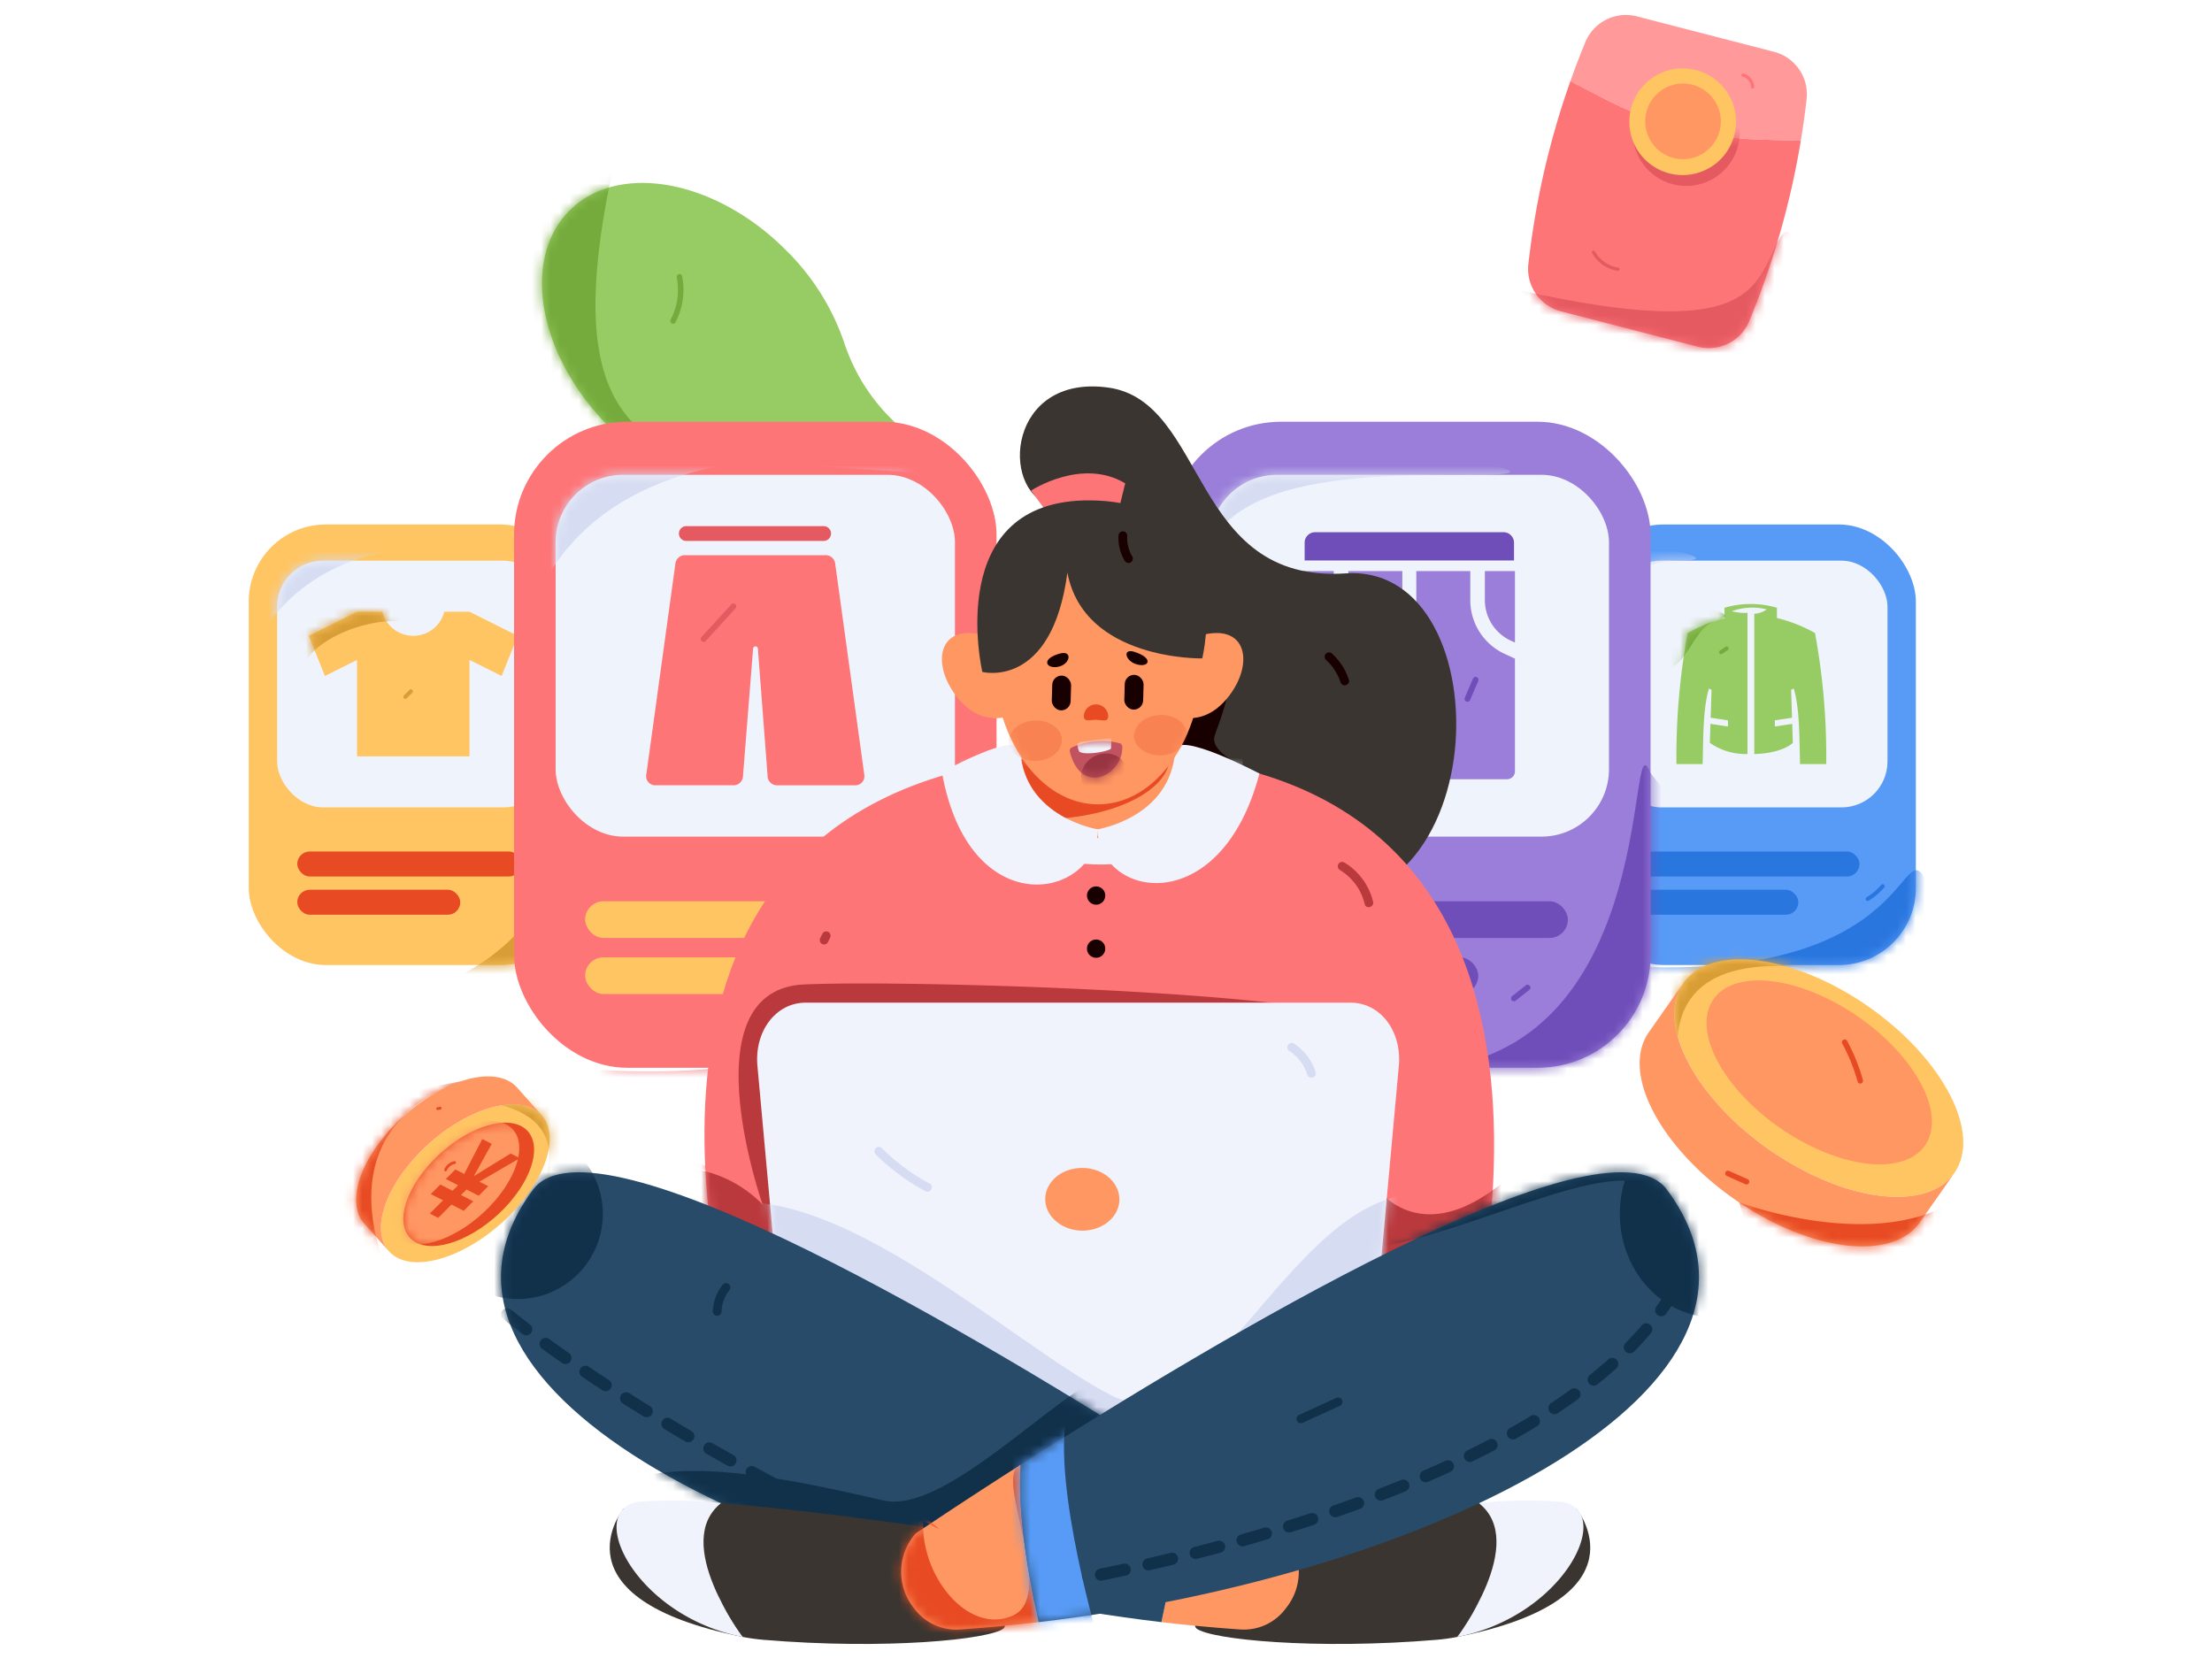 <svg width="235" height="177" fill="none" xmlns="http://www.w3.org/2000/svg"><mask id="a" style="mask-type:luminance" maskUnits="userSpaceOnUse" x="0" y="0" width="235" height="177"><path fill="#fff" d="M0 0h235v176.25H0z"/></mask><g mask="url(#a)"><path d="M83.477 26.555c-7.498-7.498-17.78-9.373-22.965-4.188-5.186 5.186-3.31 15.468 4.187 22.966a25.17 25.17 0 0 0 9.932 6.236 20.253 20.253 0 0 1 8.4 5.38c.124.13.25.259.377.386 5.325 5.325 12.345 6.94 15.678 3.606 3.333-3.333 1.719-10.352-3.606-15.677a22.34 22.34 0 0 0-.386-.377 20.254 20.254 0 0 1-5.38-8.4 25.17 25.17 0 0 0-6.237-9.932z" fill="#97CC64"/><mask id="b" style="mask-type:luminance" maskUnits="userSpaceOnUse" x="57" y="19" width="44" height="44"><path fill-rule="evenodd" clip-rule="evenodd" d="M83.477 26.555c-7.498-7.498-17.78-9.373-22.965-4.188-5.186 5.186-3.31 15.468 4.187 22.966a25.17 25.17 0 0 0 9.932 6.236 20.253 20.253 0 0 1 8.4 5.38c.124.13.25.259.377.386 5.325 5.325 12.345 6.94 15.678 3.606 3.333-3.333 1.719-10.352-3.606-15.677a21.991 21.991 0 0 0-.386-.377 20.255 20.255 0 0 1-5.38-8.4 25.17 25.17 0 0 0-6.237-9.932z" fill="#fff"/></mask><g mask="url(#b)"><path d="M65.942 14.372c-12.854 52.31 24.146 21.626 34.879 56.871 10.732 35.245-56.856.415-56.856.415L41.477 2.826" fill="#75AA3C"/></g><path d="M71.897 29.484c.3 1.52.072 3.096-.647 4.467-.176.335.332.634.509.297a7.442 7.442 0 0 0 .706-4.92c-.075-.372-.642-.215-.568.156z" fill="#75AA3C"/><rect x="168.581" y="55.722" width="34.957" height="46.807" rx="8.186" fill="#589BF7"/><mask id="c" style="mask-type:luminance" maskUnits="userSpaceOnUse" x="168" y="55" width="36" height="48"><rect x="168.581" y="55.722" width="34.957" height="46.807" rx="8.186" fill="#fff"/></mask><g mask="url(#c)"><path d="M205.123 94.528c-3.681-8.147.029 10.61-34.229 8.001s16.614 13.973 16.614 13.973l24.319-15.13" fill="#2976DF"/></g><rect x="171.593" y="59.567" width="28.933" height="26.214" rx="4.887" fill="#EFF3FC"/><mask id="d" style="mask-type:luminance" maskUnits="userSpaceOnUse" x="171" y="59" width="30" height="27"><rect x="171.593" y="59.567" width="28.933" height="26.214" rx="4.887" fill="#fff"/></mask><g mask="url(#d)"><path d="M159.772 68.503c10.121.92 10.372-8.936 18.331-8.936s-9.522-2.895-9.522-2.895l-1.186 2.367" fill="#D6DCF2"/></g><rect x="173.733" y="90.465" width="23.816" height="2.658" rx="1.329" fill="#2976DF"/><rect x="173.733" y="94.528" width="17.321" height="2.658" rx="1.329" fill="#2976DF"/><path d="M179.297 67.254a72.162 72.162 0 0 0-1.194 13.924h2.785c.072-2.872.034-5.894.663-8.023l.282.132-.096 2.966 1.845.28v.655l-1.866-.283-.064 2.019a6.695 6.695 0 0 0 4 1.19V65.108a5.434 5.434 0 0 1-1.675-.166 6.348 6.348 0 0 1 3.714-.199 2.415 2.415 0 0 1-1.318.465v14.908c1.654-.045 3.262-.442 4.095-1.192l-.065-2.017-1.845.28v-.654l1.824-.277-.095-2.969.282-.132c.628 2.13.591 5.151.663 8.023h2.784a72.001 72.001 0 0 0-1.193-13.924 16.066 16.066 0 0 0-4.046-1.598V64.57a9.946 9.946 0 0 0-5.57 0v1.123c-1.367.346-2.682.871-3.911 1.562h.001z" fill="#97CC64"/><mask id="e" style="mask-type:luminance" maskUnits="userSpaceOnUse" x="178" y="64" width="17" height="18"><path fill-rule="evenodd" clip-rule="evenodd" d="M179.297 67.254a72.162 72.162 0 0 0-1.194 13.924h2.785c.072-2.872.034-5.894.663-8.023l.282.132-.096 2.966 1.845.28v.655l-1.866-.283-.064 2.019a6.695 6.695 0 0 0 4 1.19V65.108a5.434 5.434 0 0 1-1.675-.166 6.348 6.348 0 0 1 3.714-.199 2.415 2.415 0 0 1-1.318.465v14.908c1.654-.045 3.262-.442 4.095-1.192l-.065-2.017-1.845.28v-.654l1.824-.277-.095-2.969.282-.132c.628 2.13.591 5.151.663 8.023h2.784a72.001 72.001 0 0 0-1.193-13.924 16.066 16.066 0 0 0-4.046-1.598V64.57a9.946 9.946 0 0 0-5.57 0v1.123c-1.367.346-2.682.871-3.911 1.562h.001z" fill="#fff"/></mask><g mask="url(#e)"><path d="M173.733 70.573c5.658 2.86 5.402-3.826 8.661-4.646 3.258-.82-3.496-1.756-3.496-1.756l-.795 1.67" fill="#75AA3C"/></g><path d="m183.327 68.716-.591.394a.222.222 0 0 0-.097.126.21.21 0 0 0 .308.237l.592-.394a.21.21 0 0 0 .022-.348.21.21 0 0 0-.234-.015z" fill="#75AA3C"/><path d="M199.868 94.005c-.443.525-.97.972-1.559 1.323a.21.21 0 0 0 .212.363 6.515 6.515 0 0 0 1.644-1.39.216.216 0 0 0 0-.296.212.212 0 0 0-.297 0z" fill="#2976DF"/><rect x="26.427" y="55.722" width="34.957" height="46.807" rx="8.186" fill="#FFC562"/><mask id="f" style="mask-type:luminance" maskUnits="userSpaceOnUse" x="26" y="55" width="36" height="48"><rect x="26.427" y="55.722" width="34.957" height="46.807" rx="8.186" fill="#fff"/></mask><g mask="url(#f)"><path d="M63.34 56.715c4.314 51.231-20.344 51.049-37.296 49.168-16.952-1.88 25.545 8.964 25.545 8.964l11.983-1.971 7.241-29.165" fill="#D89D35"/></g><rect x="29.439" y="59.567" width="28.933" height="26.214" rx="4.887" fill="#EFF3FC"/><mask id="g" style="mask-type:luminance" maskUnits="userSpaceOnUse" x="29" y="59" width="30" height="27"><rect x="29.439" y="59.567" width="28.933" height="26.214" rx="4.887" fill="#fff"/></mask><g mask="url(#g)"><path d="M23.98 78.17c3.297-22.873 24.172-19.916 24.172-19.916L15.8 57.206" fill="#D6DCF2"/></g><rect x="31.579" y="90.465" width="23.816" height="2.658" rx="1.329" fill="#E84B23"/><rect x="31.579" y="94.528" width="17.321" height="2.658" rx="1.329" fill="#E84B23"/><path d="M49.88 64.992H47.2a3.398 3.398 0 0 1-6.586 0H37.93v.002l-5.12 2.559 1.708 4.267 3.412-1.707v10.243h11.95V70.113l3.414 1.707L55 67.553l-5.12-2.56z" fill="#FFC562"/><mask id="h" style="mask-type:luminance" maskUnits="userSpaceOnUse" x="32" y="64" width="24" height="17"><path fill-rule="evenodd" clip-rule="evenodd" d="M49.88 64.992H47.2a3.398 3.398 0 0 1-6.586 0H37.93v.002l-5.12 2.559 1.708 4.267 3.412-1.707v10.243h11.95V70.113l3.414 1.707L55 67.553l-5.12-2.56z" fill="#fff"/></mask><g mask="url(#h)"><path d="M32.01 71.466c.8-3.913 8.215-6.09 11.05-5.324 2.833.766-3.953-4.609-3.953-4.609L25.7 65.391" fill="#D89D35"/></g><path d="m43.504 73.299-.593.59a.21.21 0 0 0 .297.297l.593-.59a.21.21 0 1 0-.297-.297zM57.657 96.5a3.21 3.21 0 0 1-.055.075c.013-.016.01-.01-.002.002l-.03.037a2.342 2.342 0 0 1-.319.317l-.036.03c.023-.019.002-.002-.01.007a2.403 2.403 0 0 1-.462.27c-.035.016.012-.005-.01.004l-.044.017c-.029.012-.059.022-.088.033a.21.21 0 1 0 .111.405c.53-.182.987-.527 1.308-.985a.211.211 0 0 0-.075-.288.215.215 0 0 0-.288.076z" fill="#D89D35"/><rect x="54.611" y="44.807" width="51.26" height="68.636" rx="12.004" fill="#FE7578"/><mask id="i" style="mask-type:luminance" maskUnits="userSpaceOnUse" x="54" y="44" width="52" height="70"><rect x="54.611" y="44.807" width="51.26" height="68.636" rx="12.004" fill="#fff"/></mask><g mask="url(#i)"><path d="M108.307 71.21c-6.852-13.147 19.527 47.995-47.934 42.234-67.462-5.761 53.249 21.24 53.249 21.24l8.546-47.997" fill="#E55A61"/></g><rect x="59.028" y="50.446" width="42.426" height="38.44" rx="7.166" fill="#EFF3FC"/><mask id="j" style="mask-type:luminance" maskUnits="userSpaceOnUse" x="59" y="50" width="43" height="39"><rect x="59.028" y="50.446" width="42.426" height="38.44" rx="7.166" fill="#fff"/></mask><g mask="url(#j)"><path d="M54.083 77.435c.71-39.034 46.633-26.99 46.633-26.99l-51.99-3.462-3.064 3.463" fill="#D6DCF2"/></g><rect x="62.166" y="95.753" width="34.922" height="3.898" rx="1.949" fill="#FFC562"/><rect x="62.166" y="101.712" width="25.399" height="3.898" rx="1.949" fill="#FFC562"/><path d="m91.836 82.415-3.12-22.627a1.016 1.016 0 0 0-1.05-.802H72.816c-.5-.029-.946.312-1.05.802l-3.12 22.627a.971.971 0 0 0 1.051 1.016h8.17c.519.033.976-.334 1.057-.847l1.087-13.708a.257.257 0 0 1 .502 0l1.047 13.706c.079.514.537.882 1.056.85h8.167a.972.972 0 0 0 1.052-1.017z" fill="#FE7578"/><path d="M72.912 57.469h14.591a.785.785 0 0 0 0-1.57H72.912a.784.784 0 1 0 0 1.57zM77.706 64.206l-3.18 3.47c-.268.291.166.728.435.435l3.18-3.47c.268-.292-.167-.729-.435-.435zM100.207 100.779a3.48 3.48 0 0 1-.117.36c-.031.081.015-.031-.005.014l-.027.062a3.097 3.097 0 0 1-.254.446l-.07.099c-.029.04.044-.054-.01.012l-.034.042a2.766 2.766 0 0 1-.36.367 2.313 2.313 0 0 1-.104.085c.024-.018.02-.014-.002.001a6.29 6.29 0 0 1-.066.048.308.308 0 0 0 .311.532 3.357 3.357 0 0 0 1.331-1.903.306.306 0 0 0-.374-.38.306.306 0 0 0-.22.216l.001-.001z" fill="#E55A61"/><rect x="124.094" y="44.807" width="51.26" height="68.636" rx="12.004" fill="#9A7ED9"/><mask id="k" style="mask-type:luminance" maskUnits="userSpaceOnUse" x="124" y="44" width="52" height="70"><rect x="124.094" y="44.807" width="51.26" height="68.636" rx="12.004" fill="#fff"/></mask><g mask="url(#k)"><path d="M175.354 82.135c-2.876-7.213 1.96 34.748-29.372 31.308-31.331-3.44 37.483 12.174 37.483 12.174l5.59-25.965" fill="#6F4EB9"/></g><rect x="128.511" y="50.446" width="42.426" height="38.44" rx="7.166" fill="#EFF3FC"/><mask id="l" style="mask-type:luminance" maskUnits="userSpaceOnUse" x="128" y="50" width="43" height="39"><rect x="128.511" y="50.446" width="42.426" height="38.44" rx="7.166" fill="#fff"/></mask><g mask="url(#l)"><path d="M127.18 69.666c-3.086-17.49 9.652-19.343 28.913-19.22 19.261.123-31.999-5.639-31.999-5.639l-6.167 1.972" fill="#D6DCF2"/></g><rect x="131.649" y="95.753" width="34.922" height="3.898" rx="1.949" fill="#6F4EB9"/><rect x="131.649" y="101.712" width="25.399" height="3.898" rx="1.949" fill="#6F4EB9"/><path d="M156.201 63.767v-3.092h-5.734v7.359a.743.743 0 0 1-1.485 0v-7.359h-5.734v3.147a6.278 6.278 0 0 1-3.623 5.69l-1.123.523v11.912a.839.839 0 0 0 .838.839h7.593c.398 0 .741-.28.821-.67l1.56-7.58h.82l1.559 7.58c.08.39.424.67.822.67h7.593a.838.838 0 0 0 .838-.839V69.98l-1.123-.524a6.278 6.278 0 0 1-3.622-5.69z" fill="#9A7ED9"/><path d="M157.751 60.675v3.092a4.745 4.745 0 0 0 2.728 4.285l.468.218v-7.594h-3.196zM141.698 63.823v-3.148h-3.197v7.65l.469-.218a4.745 4.745 0 0 0 2.728-4.284z" fill="#9A7ED9"/><path d="M160.846 57.657c0-.614-.498-1.112-1.112-1.112h-20.019c-.614 0-1.112.498-1.112 1.112v1.888h22.243v-1.888zM156.502 72.068l-.868 2.023a.32.32 0 0 0 .111.422.31.31 0 0 0 .421-.11l.868-2.024a.318.318 0 0 0-.111-.422.31.31 0 0 0-.421.11zM162.068 104.708l-1.453 1.147a.309.309 0 0 0 0 .436.317.317 0 0 0 .435 0l1.453-1.148a.308.308 0 0 0 0-.435.317.317 0 0 0-.435 0z" fill="#6F4EB9"/><path d="M111.575 53.67c-5.4-1.705-4.438-13.936 6.141-12.497 10.58 1.439 8.719 20.864 25.25 19.745 17.169-1.163 16.019 39.907-6.811 34.292-16.719-4.112-24.58-41.54-24.58-41.54z" fill="#3A3530"/><mask id="m" style="mask-type:luminance" maskUnits="userSpaceOnUse" x="108" y="41" width="47" height="55"><path fill-rule="evenodd" clip-rule="evenodd" d="M111.575 53.67c-5.4-1.705-4.438-13.936 6.141-12.497 10.58 1.439 8.719 20.864 25.25 19.745 17.169-1.163 16.019 39.907-6.811 34.292-16.719-4.112-24.58-41.54-24.58-41.54z" fill="#fff"/></mask><g mask="url(#m)"><path d="M146.743 95.287c1.608-9.903-19.222-13-17.673-17.206 1.549-4.205 3.106-8.942-1.512-10.829-4.619-1.886-8.015 8.349-8.015 8.349l-1.653 8.23 2.866 6.321 26.348 6.684" fill="#190000"/></g><path d="M109.537 52.124s5.377-3.543 10.005-.772l-.56 2.274-8.008.462-1.437-1.964zM78.13 143.587c-1.118-4.508-18.583-63.673 39.965-63.493 58.549.18 36.614 68.351 36.614 68.351l-76.578-4.858z" fill="#FE7578"/><mask id="n" style="mask-type:luminance" maskUnits="userSpaceOnUse" x="74" y="80" width="85" height="69"><path fill-rule="evenodd" clip-rule="evenodd" d="M78.13 143.587c-1.118-4.508-18.583-63.673 39.965-63.493 58.549.18 36.614 68.351 36.614 68.351l-76.578-4.858z" fill="#fff"/></mask><g mask="url(#n)"><ellipse cx="116.966" cy="80.828" rx="15.061" ry="11.021" fill="#F0F3FC"/><ellipse cx="116.966" cy="80.828" rx="11.229" ry="8.217" fill="#FF9763"/><mask id="o" style="mask-type:luminance" maskUnits="userSpaceOnUse" x="105" y="72" width="24" height="18"><ellipse cx="116.966" cy="80.828" rx="11.229" ry="8.217" fill="#fff"/></mask><g mask="url(#o)"><ellipse cx="110.455" cy="80.332" rx="13.845" ry="6.715" fill="#E84B23"/></g><path d="M146.202 102.85c-.09 3.573-1.768 13.892-1.768 13.892l2.748-7.322-.98-6.57zM68.778 122.308c9.92 2.119 11.657 3.845 11.657 3.845l-11.657-3.845z" fill="#FE7578"/><path d="M70.518 124.085a13.007 13.007 0 0 1 10.51 3.904s-8.074-22.879 4.456-23.401c12.53-.522 60.268 1.009 61.698 4.831 1.429 3.823-.961 16.735-.961 16.735s4.296 6.425 12.764 0 2.892 11.674 2.892 11.674l-82.962 8.527" fill="#BA393C"/></g><path d="M116.65 88.117c-.296 7.441-13.715 10.09-16.586-6.083 0 0 8.193-4.524 8.328-2.288.432 7.135 8.258 8.37 8.258 8.37z" fill="#F0F3FC"/><path d="M116.579 88.117c.296 7.441 13.148 9.588 17.221-5.932 0 0-8.828-4.675-8.963-2.439-.432 7.135-8.258 8.371-8.258 8.371zM144.91 153.858H84.169l-3.701-40.616c-.335-3.679 1.956-6.716 5.123-6.716h57.897c3.167 0 5.458 3.037 5.123 6.716l-3.701 40.616z" fill="#F0F3FC"/><mask id="p" style="mask-type:luminance" maskUnits="userSpaceOnUse" x="80" y="106" width="69" height="48"><path fill-rule="evenodd" clip-rule="evenodd" d="M144.91 153.858H84.169l-3.701-40.616c-.335-3.679 1.956-6.716 5.123-6.716h57.897c3.167 0 5.458 3.037 5.123 6.716l-3.701 40.616z" fill="#fff"/></mask><g mask="url(#p)"><path d="M73.362 128.966c12.995-6.425 33.853 13.856 44.888 19.374 11.034 5.518 20.316-25.361 35.398-21.055 15.083 4.306-15.449 27.338-15.449 27.338l-39.653 2.26" fill="#D6DCF2"/></g><path d="M118.909 127.719c-.178 1.762-1.959 3.069-3.99 3.032-2.031-.036-3.761-1.406-3.871-3.173-.119-1.908 1.668-3.534 3.999-3.492 2.332.042 4.054 1.732 3.862 3.633z" fill="#FF9763"/><path d="m163.051 160.884 4.423-.61s7.842 9.547-12.666 13.641l8.243-13.031z" fill="#3A3530"/><path d="M157.114 159.698a46.745 46.745 0 0 1 8.796-.136c5.735.906.338 12.14-11.102 14.353 0 0 7.591-10.059 2.306-14.217z" fill="#F0F3FC"/><path d="M133.963 162.447s13.374-1.99 23.151-2.749c5.285 4.159-2.306 14.217-2.306 14.217-.727.141-1.461.243-2.199.305-12.928 1.082-23.987-.03-25.483-1.193-1.496-1.163 6.837-10.58 6.837-10.58z" fill="#3A3530"/><path d="M125.266 155.606c6.766 4.322 11.183 7.322 11.183 7.322a6.151 6.151 0 0 1 .146 7.96 5.521 5.521 0 0 1-4.848 2.231c-2.782-.19-5.572-.45-8.355-.778 1.005-4.605 2.306-11.825 1.874-16.735z" fill="#FF9763"/><path d="M56.644 126.38c6.574-8.791 48.25 16.212 68.623 29.226.432 4.909-.87 12.13-1.875 16.735-42.008-4.941-82.318-25.14-66.748-45.961z" fill="#274B69"/><mask id="q" style="mask-type:luminance" maskUnits="userSpaceOnUse" x="53" y="124" width="73" height="49"><path fill-rule="evenodd" clip-rule="evenodd" d="M56.644 126.38c6.574-8.791 48.25 16.212 68.623 29.226.432 4.909-.87 12.13-1.875 16.735-42.008-4.941-82.318-25.14-66.748-45.961z" fill="#fff"/></mask><g mask="url(#q)"><path d="M58.68 159.698c10.009-3.367 13.166-5.487 35.105-.291 6.523 1.546 17.874-11.004 23.965-13.51 6.09-2.506 9.975 13.51 9.975 13.51l-19.873 9.231-13.827 1.683-29.249-3.66-6.096-6.963z" fill="#11314B"/><circle cx="54.998" cy="128.966" r="9.048" fill="#11314B"/><path d="M46.071 127.551c-7.173 8.491 53.577 42.364 70.579 43.863" stroke="#11314B" stroke-width="1.288" stroke-linecap="round" stroke-linejoin="round" stroke-dasharray="2.58"/></g><ellipse cx="116.65" cy="69.951" rx="11.075" ry="15.508" fill="#FF9763"/><mask id="r" style="mask-type:luminance" maskUnits="userSpaceOnUse" x="105" y="54" width="23" height="32"><ellipse cx="116.65" cy="69.951" rx="11.075" ry="15.508" fill="#fff"/></mask><g mask="url(#r)"><ellipse opacity=".27" cx="110.002" cy="78.695" rx="2.818" ry="2.146" transform="rotate(-2.519 110.002 78.695)" fill="#E84B23"/><ellipse opacity=".27" cx="123.297" cy="78.11" rx="2.818" ry="2.146" transform="rotate(-2.519 123.297 78.11)" fill="#E84B23"/><rect x="111.816" y="71.75" width="2.004" height="3.696" rx="1.002" transform="rotate(1.593 111.816 71.75)" fill="#190000"/><rect x="119.518" y="71.669" width="2.004" height="3.696" rx="1.002" transform="rotate(1.595 119.518 71.669)" fill="#190000"/><path d="M112.627 69.428c-2.06.54-1.528 1.669-.218 1.416 1.31-.254 1.565-1.769.218-1.416zM120.526 69.256c2.028.653 1.591 1.67.297 1.344-1.294-.325-1.621-1.77-.297-1.344z" fill="#190000"/><path d="M117.735 76.084c-.006.677-.584.404-1.299.397-.716-.006-1.298.258-1.292-.42a1.297 1.297 0 0 1 2.591.023z" fill="#E84B23"/><path d="M113.657 79.856c1.222 4.814 5.685 2.483 5.574-.55a.375.375 0 0 0-.264-.337 7.633 7.633 0 0 0-5.079.442.384.384 0 0 0-.231.445z" fill="#C1525F"/><mask id="s" style="mask-type:luminance" maskUnits="userSpaceOnUse" x="113" y="78" width="7" height="5"><path fill-rule="evenodd" clip-rule="evenodd" d="M113.657 79.856c1.222 4.814 5.685 2.483 5.574-.55a.375.375 0 0 0-.264-.337 7.633 7.633 0 0 0-5.079.442.384.384 0 0 0-.231.445z" fill="#fff"/></mask><g mask="url(#s)"><ellipse cx="117.315" cy="82.319" rx="2.49" ry="2.222" transform="rotate(-22.832 117.315 82.32)" fill="#993443"/><path d="M114.462 79.016c.003.286.067.569.189.828.559.445 3.048.012 3.367-.298a4.81 4.81 0 0 0 .012-1.125l-3.202.387" fill="#F0F3FC"/></g></g><path d="M106.382 68.187c-6.391-2.98-7.787 1.781-4.849 5.689 2.204 2.931 4.656 2.545 5.745 2.168M125.77 68.187c6.392-2.98 7.788 1.781 4.849 5.689-1.885 2.506-3.951 2.587-5.19 2.322" fill="#FF9763"/><path d="M113.399 60.837c-1.654 12.47-9.037 10.552-9.037 10.552s-4.298-18.438 11.571-18.225c15.869.213 11.792 16.787 11.792 16.787s-12.563.266-14.326-9.113zM70.672 160.884l-4.423-.61s-7.842 9.547 12.666 13.641l-8.243-13.031z" fill="#3A3530"/><path d="M76.609 159.698a46.744 46.744 0 0 0-8.796-.136c-5.735.906-.338 12.14 11.102 14.353 0 0-7.591-10.059-2.306-14.217z" fill="#F0F3FC"/><path d="M99.76 162.447s-13.374-1.99-23.151-2.749c-5.285 4.159 2.306 14.217 2.306 14.217.727.141 1.461.243 2.199.305 12.928 1.082 23.987-.03 25.483-1.193 1.496-1.163-6.837-10.58-6.837-10.58z" fill="#3A3530"/><path d="M108.457 155.606c-6.766 4.322-11.183 7.322-11.183 7.322a6.15 6.15 0 0 0-.146 7.96 5.52 5.52 0 0 0 4.848 2.231c2.782-.19 5.572-.45 8.355-.778-1.005-4.605-2.306-11.825-1.874-16.735z" fill="#FF9763"/><mask id="t" style="mask-type:luminance" maskUnits="userSpaceOnUse" x="95" y="155" width="16" height="19"><path fill-rule="evenodd" clip-rule="evenodd" d="M108.457 155.606c-6.766 4.322-11.183 7.322-11.183 7.322a6.15 6.15 0 0 0-.146 7.96 5.52 5.52 0 0 0 4.848 2.231c2.782-.19 5.572-.45 8.355-.778-1.005-4.605-2.306-11.825-1.874-16.735z" fill="#fff"/></mask><g mask="url(#t)"><path d="M98.113 161.064c-.601 6.131 4.688 12.743 9.497 10.579 4.809-2.164-2.274-15.123.847-16.037 3.121-.915 5.165 19.054 5.165 19.054s-1.323.59-2.525 1.071c-1.202.48-12.383.48-12.383.48l-6.131-9.117 1.202-7.687 5.975 3.04" fill="#E84B23"/></g><path d="M177.079 126.38c-6.574-8.791-48.25 16.212-68.622 29.226-.432 4.909.869 12.13 1.874 16.735 42.008-4.941 82.318-25.14 66.748-45.961z" fill="#274B69"/><mask id="u" style="mask-type:luminance" maskUnits="userSpaceOnUse" x="108" y="124" width="73" height="49"><path fill-rule="evenodd" clip-rule="evenodd" d="M177.079 126.38c-6.574-8.791-48.25 16.212-68.622 29.226-.432 4.909.869 12.13 1.874 16.735 42.008-4.941 82.318-25.14 66.748-45.961z" fill="#fff"/></mask><g mask="url(#u)"><path d="M142.966 132.571c8.285.962 26.504-9.53 31.907-6.631 5.403 2.899 11.239 7.18 8.354 17.759-2.886 10.58 1.206 4.746 1.206 4.746l1.683-23.897-20.993-12.242-22.157 20.265z" fill="#11314B"/><ellipse cx="182.183" cy="128.966" rx="10.094" ry="11.008" fill="#11314B"/><path d="M111.891 168.237s63.149-9.959 68.605-38.045" stroke="#11314B" stroke-width="1.288" stroke-linecap="round" stroke-linejoin="round" stroke-dasharray="2.58"/><path d="M113.344 150.215c-1.585 7.522 3.443 24.445 3.443 24.445l-10.01.944-3.024-23.32" fill="#589BF7"/></g><circle cx="116.45" cy="95.146" r=".974" fill="#190000"/><circle cx="116.45" cy="100.788" r=".974" fill="#190000"/><path d="M118.825 56.916a4.77 4.77 0 0 0 .663 2.666.463.463 0 0 0 .801-.468 4.25 4.25 0 0 1-.252-.49c.019.046.018.044-.002-.006a4.65 4.65 0 0 1-.242-.855c-.003-.018-.028-.193-.015-.086a4.338 4.338 0 0 1-.025-.761.467.467 0 0 0-.464-.464.475.475 0 0 0-.464.464zM140.893 70.13c.179.166.349.342.507.528l.12.145c.023.029.033.043.004.005l.063.084a6.196 6.196 0 0 1 .652 1.12c.004.008.038.087.019.04a7.915 7.915 0 0 1 .154.415.463.463 0 1 0 .895-.246 6.58 6.58 0 0 0-1.758-2.748.465.465 0 1 0-.656.656z" fill="#190000"/><path d="M93.026 122.637a22.49 22.49 0 0 0 5.286 3.918c.527.281.996-.52.468-.802a21.62 21.62 0 0 1-5.098-3.772.464.464 0 0 0-.656.656z" fill="#D6DCF2"/><path d="m141.928 148.533-3.963 1.815a.468.468 0 0 0-.167.635c.133.216.413.29.635.167l3.963-1.816a.468.468 0 0 0 .167-.635.475.475 0 0 0-.635-.166z" fill="#11314B"/><path d="M136.992 111.665a4.34 4.34 0 0 1 .267.186c.064.047-.082-.067.026.019a5.543 5.543 0 0 1 .615.578c.049.054.096.108.142.163l.069.084c.052.065-.01-.013.02.027a5.382 5.382 0 0 1 .582.986c.003.005.056.134.022.048.053.135.102.271.146.408a.464.464 0 0 0 .895-.247 5.708 5.708 0 0 0-2.315-3.053.468.468 0 0 0-.635.166.475.475 0 0 0 .167.635h-.001z" fill="#D6DCF2"/><path d="M76.806 136.458a4.804 4.804 0 0 0-1.077 2.878.468.468 0 0 0 .464.464.473.473 0 0 0 .464-.464 4.328 4.328 0 0 1 .034-.427l.03-.168a4.258 4.258 0 0 1 .234-.773c-.036.09.032-.069.04-.084a4.293 4.293 0 0 1 .41-.695l.05-.068c-.028.038-.026.036.007-.006a.476.476 0 0 0 0-.656.468.468 0 0 0-.656 0v-.001z" fill="#11314B"/><path d="M142.322 92.419a5.75 5.75 0 0 1 2.658 3.632c.136.58 1.031.335.895-.247a6.676 6.676 0 0 0-3.085-4.186.465.465 0 0 0-.468.8zM87.382 99.18l-.233.464a.346.346 0 0 0-.055.172.478.478 0 0 0 .222.463l.11.046a.47.47 0 0 0 .247 0l.111-.046a.472.472 0 0 0 .167-.167l.232-.463a.345.345 0 0 0 .055-.173.477.477 0 0 0-.221-.462l-.11-.047a.467.467 0 0 0-.247 0l-.111.047a.466.466 0 0 0-.167.166z" fill="#BA393C"/><path d="m191.314 14.955-3.745-.106-.335-.01a38.713 38.713 0 0 1-16.758-4.332l-.046-.024-3.593-1.86a87.135 87.135 0 0 1 1.497-3.92l.111-.27a4.658 4.658 0 0 1 5.456-2.694l6.028 1.558 8.542 2.209a4.654 4.654 0 0 1 3.465 5.002c-.027.26-.062.517-.093.776a82.319 82.319 0 0 1-.529 3.671z" fill="#FF999A"/><path d="M184.214 36.134a4.654 4.654 0 0 1-3.844.697l-2.298-.594-5.712-1.477-5.066-1.31-1.462-.378a4.658 4.658 0 0 1-3.465-5.014c.045-.41.102-.82.154-1.23a86.943 86.943 0 0 1 4.316-18.206l2.672 1.384.967.5a38.636 38.636 0 0 0 16.843 4.336l3.996.113a87.516 87.516 0 0 1-2.084 9.369 86.686 86.686 0 0 1-3.11 9.088c-.097.239-.191.479-.291.716a4.644 4.644 0 0 1-1.616 2.006z" fill="#FE7578"/><mask id="v" style="mask-type:luminance" maskUnits="userSpaceOnUse" x="162" y="8" width="30" height="29"><path fill-rule="evenodd" clip-rule="evenodd" d="M184.214 36.134a4.654 4.654 0 0 1-3.844.697l-2.298-.594-5.712-1.477-5.066-1.31-1.462-.378a4.658 4.658 0 0 1-3.465-5.014c.045-.41.102-.82.154-1.23a86.943 86.943 0 0 1 4.316-18.206l2.672 1.384.967.5a38.636 38.636 0 0 0 16.843 4.336l3.996.113a87.516 87.516 0 0 1-2.084 9.369 86.686 86.686 0 0 1-3.11 9.088c-.097.239-.191.479-.291.716a4.644 4.644 0 0 1-1.616 2.006z" fill="#fff"/></mask><g mask="url(#v)" fill="#E55A61"><path d="M161.595 30.863c24.806 5.529 24.767-.473 27.328-5.292 2.562-4.818 2.233 10.708 2.233 10.708s-6.251 4.955-6.716 5.087c-.466.133-22.066-5.068-22.066-5.068l-1.876-.573M182.033 18.969a5.673 5.673 0 0 1-4.604.52 5.686 5.686 0 1 1 6.957-7.634 5.683 5.683 0 0 1-2.353 7.114z"/></g><path d="M181.682 17.792a5.668 5.668 0 1 1-5.743-9.773 5.668 5.668 0 0 1 5.743 9.773z" fill="#FFC562"/><path d="M180.837 16.358a4.018 4.018 0 1 1-3.104-7.339 4.024 4.024 0 0 1 5.054 4.379 4.016 4.016 0 0 1-1.95 2.96z" fill="#FF9763"/><path d="M185.14 8.153c.125.028.243.08.349.152.05.032.097.068.14.11.05.046.097.096.141.15.021.025-.005-.009.016.02l.026.037a1.267 1.267 0 0 1 .103.178 1.05 1.05 0 0 1 .106.445.174.174 0 1 0 .348 0 1.534 1.534 0 0 0-1.137-1.427.174.174 0 1 0-.093.335h.001z" fill="#FE7578"/><path d="M169.142 26.892a3.785 3.785 0 0 0 2.695 1.877.18.18 0 0 0 .214-.122.175.175 0 0 0-.122-.214 3.456 3.456 0 0 1-2.486-1.716c-.11-.196-.41-.02-.301.175z" fill="#E55A61"/><ellipse cx="49.436" cy="125.717" rx="10.863" ry="5.716" transform="rotate(-41.61 49.436 125.717)" fill="#FFC562"/><mask id="w" style="mask-type:luminance" maskUnits="userSpaceOnUse" x="40" y="117" width="19" height="18"><ellipse cx="49.436" cy="125.717" rx="10.863" ry="5.716" transform="rotate(-41.61 49.436 125.717)" fill="#fff"/></mask><g mask="url(#w)"><path d="M48.965 116.872c11.495.379 9.714 7.023 8.55 9.836-1.165 2.812 3.567-4.896 3.567-4.896l-1.614-7.476-2.495-.49" fill="#D89D35"/></g><path d="M55.193 119.56c2.413 1.052 1.952 4.711-1.029 8.173-2.982 3.464-7.355 5.419-9.767 4.367-2.413-1.052-1.954-4.712 1.028-8.175 2.982-3.464 7.355-5.417 9.768-4.365z" fill="#E84B23"/><mask id="x" style="mask-type:luminance" maskUnits="userSpaceOnUse" x="42" y="119" width="15" height="14"><path fill-rule="evenodd" clip-rule="evenodd" d="M55.193 119.56c2.413 1.052 1.952 4.711-1.029 8.173-2.982 3.464-7.355 5.419-9.767 4.367-2.413-1.052-1.954-4.712 1.028-8.175 2.982-3.464 7.355-5.417 9.768-4.365z" fill="#fff"/></mask><g mask="url(#x)"><path d="M53.617 119.387c2.413 1.052 1.952 4.712-1.029 8.174-2.982 3.464-7.355 5.418-9.767 4.367-2.413-1.052-1.954-4.712 1.028-8.176 2.981-3.462 7.354-5.416 9.768-4.365z" fill="#FF9763"/></g><path d="m38.034 128.826.035.107c.016.043.033.084.05.125.014.034.026.068.041.101.019.042.04.082.06.123.015.031.03.063.046.093.022.042.047.083.072.124.016.027.031.055.048.082.029.045.06.088.091.131.015.021.029.043.045.063.047.063.097.125.15.184l2.637 2.97a3.262 3.262 0 0 1-.15-.184c-.016-.021-.03-.043-.044-.064-.031-.043-.063-.086-.091-.131l-.049-.082c-.024-.041-.049-.081-.072-.123l-.045-.093c-.02-.041-.041-.081-.06-.123-.015-.033-.027-.067-.04-.101-.017-.041-.035-.083-.05-.125-.013-.035-.024-.072-.035-.107-.014-.043-.029-.085-.041-.129l-.029-.113c-.011-.044-.023-.087-.032-.132l-.023-.118c-.008-.045-.017-.09-.024-.136-.006-.04-.01-.081-.015-.122l-.017-.14-.008-.127c-.004-.047-.007-.095-.009-.143l-.002-.131v-.147l.005-.135.007-.151.012-.138.015-.154.018-.141.022-.157a5.71 5.71 0 0 1 .055-.305l.032-.148.035-.15c.022-.09.046-.182.072-.274a9.875 9.875 0 0 1 .142-.467l.03-.083c.034-.099.07-.199.107-.299l.05-.129c.036-.088.072-.177.11-.266l.06-.138a10.935 10.935 0 0 1 .164-.357l.106-.215c.024-.048.048-.097.074-.146l.123-.231.072-.132c.054-.096.11-.193.167-.289.015-.026.028-.051.044-.076.073-.123.15-.247.228-.371l.067-.102c.058-.089.116-.179.177-.269.031-.047.065-.093.097-.14a8.979 8.979 0 0 1 .274-.385l.164-.222.106-.137c.08-.103.16-.206.244-.309l.102-.126a18.627 18.627 0 0 1 .761-.874l.133-.141c.095-.101.19-.2.287-.299.041-.043.084-.085.126-.127.192-.192.386-.38.583-.563l.036-.032c.192-.177.387-.349.584-.516l.102-.087c.198-.167.4-.329.602-.487l.121-.093c.207-.158.415-.313.624-.461l.056-.038c.201-.141.404-.277.607-.408l.101-.065c.208-.133.417-.26.627-.381l.127-.073c.212-.121.423-.237.635-.346l.07-.035c.202-.103.404-.201.606-.293l.102-.047c.16-.072.32-.141.478-.205l.03-.012a14.7 14.7 0 0 1 .445-.171l.152-.053c.108-.037.215-.074.321-.108l.17-.053a13.028 13.028 0 0 1 .665-.179l.212-.049a6.19 6.19 0 0 1 .183-.036c.07-.014.138-.027.207-.038.06-.011.12-.02.18-.029l.203-.028c.06-.007.118-.014.177-.019a7.2 7.2 0 0 1 .204-.018l.156-.011c.069-.003.137-.006.204-.007l.152-.003c.068 0 .135.002.202.004l.144.005c.07.004.137.01.205.016.044.004.087.007.13.012.065.008.128.018.191.028.047.007.095.013.141.021.066.012.129.027.192.042.043.009.086.017.128.028.07.018.137.039.204.06l.102.031c.1.034.198.071.293.112.076.033.147.07.218.107.045.023.092.045.136.07.062.035.12.075.179.113.038.025.079.048.116.075.062.045.12.094.177.142.029.024.06.046.088.071.082.075.161.154.235.237l-2.637-2.97a2.946 2.946 0 0 0-.236-.236c-.027-.025-.058-.047-.087-.071-.058-.048-.115-.097-.178-.142-.037-.027-.077-.05-.116-.076-.058-.038-.116-.077-.179-.112-.043-.025-.09-.047-.136-.07-.051-.027-.1-.055-.154-.079a3.959 3.959 0 0 0-.357-.141c-.033-.011-.068-.02-.102-.03-.068-.021-.135-.043-.204-.06-.042-.011-.085-.019-.128-.029-.063-.014-.127-.029-.192-.041l-.14-.022c-.054-.008-.107-.018-.162-.025l-.03-.002c-.043-.005-.087-.008-.13-.012-.068-.006-.136-.013-.205-.016-.048-.003-.096-.004-.144-.005-.067-.002-.134-.004-.202-.004l-.152.002c-.067.002-.135.004-.204.008l-.157.01-.102.007-.101.011-.177.02c-.067.008-.135.018-.203.028l-.18.028-.208.038-.182.037-.212.048-.185.045-.07.017-.103.03a12.34 12.34 0 0 0-.307.088l-.17.053c-.106.034-.213.07-.32.108l-.154.053c-.146.053-.293.11-.44.169l-.034.014c-.16.064-.319.133-.479.205l-.037.016-.064.031c-.201.092-.403.19-.606.293l-.07.035c-.211.109-.423.225-.635.346l-.127.073c-.21.122-.419.249-.627.381l-.1.065c-.204.131-.407.268-.61.409l-.053.037c-.21.148-.418.302-.625.461l-.121.093c-.203.158-.403.32-.602.487l-.102.087c-.197.168-.391.34-.584.516l-.036.033c-.197.182-.391.371-.583.563-.02.021-.043.041-.064.062l-.062.065c-.096.098-.192.197-.286.298l-.134.141a19.715 19.715 0 0 0-.761.874l-.102.127c-.083.103-.164.206-.244.308-.02.026-.042.052-.061.078l-.045.06c-.055.074-.11.147-.163.221l-.112.153c-.056.077-.109.154-.162.232l-.098.141c-.06.088-.118.177-.175.266l-.069.105c-.078.124-.154.247-.227.37l-.004.006-.044.076-.163.282-.073.135c-.041.076-.083.153-.122.229-.026.049-.05.098-.075.148l-.105.212-.072.153-.093.205-.027.06-.032.078a14.25 14.25 0 0 0-.16.395 9.708 9.708 0 0 0-.109.301c-.009.027-.02.054-.028.081-.042.125-.081.25-.117.373l-.026.094a9.67 9.67 0 0 0-.071.275l-.014.053-.021.097-.032.148a8.078 8.078 0 0 0-.077.461l-.019.142a5.726 5.726 0 0 0-.033.443l-.005.135v.146l.003.132.008.143c.003.042.005.085.01.127.003.047.01.093.015.139l.016.123c.007.046.016.091.025.136l.022.118.032.132c.01.038.018.076.029.113.01.042.025.085.038.127z" fill="#FF9763"/><mask id="y" style="mask-type:luminance" maskUnits="userSpaceOnUse" x="37" y="114" width="21" height="19"><path fill-rule="evenodd" clip-rule="evenodd" d="m38.034 128.826.035.107c.016.043.033.084.05.125.014.034.026.068.041.101.019.042.04.082.06.123.015.031.03.063.046.093.022.042.047.083.072.124.016.027.031.055.048.082.029.045.06.088.091.131.015.021.029.043.045.063.047.063.097.125.15.184l2.637 2.97a3.262 3.262 0 0 1-.15-.184c-.016-.021-.03-.043-.044-.064-.031-.043-.063-.086-.091-.131l-.049-.082c-.024-.041-.049-.081-.072-.123l-.045-.093c-.02-.041-.041-.081-.06-.123-.015-.033-.027-.067-.04-.101-.017-.041-.035-.083-.05-.125-.013-.035-.024-.072-.035-.107-.014-.043-.029-.085-.041-.129l-.029-.113c-.011-.044-.023-.087-.032-.132l-.023-.118c-.008-.045-.017-.09-.024-.136-.006-.04-.01-.081-.015-.122l-.017-.14-.008-.127c-.004-.047-.007-.095-.009-.143l-.002-.131v-.147l.005-.135.007-.151.012-.138.015-.154.018-.141.022-.157a5.71 5.71 0 0 1 .055-.305l.032-.148.035-.15c.022-.09.046-.182.072-.274a9.875 9.875 0 0 1 .142-.467l.03-.083c.034-.099.07-.199.107-.299l.05-.129c.036-.088.072-.177.11-.266l.06-.138a10.935 10.935 0 0 1 .164-.357l.106-.215c.024-.048.048-.097.074-.146l.123-.231.072-.132c.054-.096.11-.193.167-.289.015-.026.028-.051.044-.076.073-.123.15-.247.228-.371l.067-.102c.058-.089.116-.179.177-.269.031-.047.065-.093.097-.14a8.979 8.979 0 0 1 .274-.385l.164-.222.106-.137c.08-.103.16-.206.244-.309l.102-.126a18.627 18.627 0 0 1 .761-.874l.133-.141c.095-.101.19-.2.287-.299.041-.043.084-.085.126-.127.192-.192.386-.38.583-.563l.036-.032c.192-.177.387-.349.584-.516l.102-.087c.198-.167.4-.329.602-.487l.121-.093c.207-.158.415-.313.624-.461l.056-.038c.201-.141.404-.277.607-.408l.101-.065c.208-.133.417-.26.627-.381l.127-.073c.212-.121.423-.237.635-.346l.07-.035c.202-.103.404-.201.606-.293l.102-.047c.16-.072.32-.141.478-.205l.03-.012a14.7 14.7 0 0 1 .445-.171l.152-.053c.108-.037.215-.074.321-.108l.17-.053a13.028 13.028 0 0 1 .665-.179l.212-.049a6.19 6.19 0 0 1 .183-.036c.07-.014.138-.027.207-.038.06-.011.12-.02.18-.029l.203-.028c.06-.007.118-.014.177-.019a7.2 7.2 0 0 1 .204-.018l.156-.011c.069-.003.137-.006.204-.007l.152-.003c.068 0 .135.002.202.004l.144.005c.07.004.137.01.205.016.044.004.087.007.13.012.065.008.128.018.191.028.047.007.095.013.141.021.066.012.129.027.192.042.043.009.086.017.128.028.07.018.137.039.204.06l.102.031c.1.034.198.071.293.112.076.033.147.07.218.107.045.023.092.045.136.07.062.035.12.075.179.113.038.025.079.048.116.075.062.045.12.094.177.142.029.024.06.046.088.071.082.075.161.154.235.237l-2.637-2.97a2.946 2.946 0 0 0-.236-.236c-.027-.025-.058-.047-.087-.071-.058-.048-.115-.097-.178-.142-.037-.027-.077-.05-.116-.076-.058-.038-.116-.077-.179-.112-.043-.025-.09-.047-.136-.07-.051-.027-.1-.055-.154-.079a3.959 3.959 0 0 0-.357-.141c-.033-.011-.068-.02-.102-.03-.068-.021-.135-.043-.204-.06-.042-.011-.085-.019-.128-.029-.063-.014-.127-.029-.192-.041l-.14-.022c-.054-.008-.107-.018-.162-.025l-.03-.002c-.043-.005-.087-.008-.13-.012-.068-.006-.136-.013-.205-.016-.048-.003-.096-.004-.144-.005-.067-.002-.134-.004-.202-.004l-.152.002c-.067.002-.135.004-.204.008l-.157.01-.102.007-.101.011-.177.02c-.067.008-.135.018-.203.028l-.18.028-.208.038-.182.037-.212.048-.185.045-.07.017-.103.03a12.34 12.34 0 0 0-.307.088l-.17.053c-.106.034-.213.07-.32.108l-.154.053c-.146.053-.293.11-.44.169l-.034.014c-.16.064-.319.133-.479.205l-.037.016-.064.031c-.201.092-.403.19-.606.293l-.07.035c-.211.109-.423.225-.635.346l-.127.073c-.21.122-.419.249-.627.381l-.1.065c-.204.131-.407.268-.61.409l-.053.037c-.21.148-.418.302-.625.461l-.121.093c-.203.158-.403.32-.602.487l-.102.087c-.197.168-.391.34-.584.516l-.036.033c-.197.182-.391.371-.583.563-.02.021-.043.041-.064.062l-.062.065c-.096.098-.192.197-.286.298l-.134.141a19.715 19.715 0 0 0-.761.874l-.102.127c-.083.103-.164.206-.244.308-.02.026-.042.052-.061.078l-.045.06c-.055.074-.11.147-.163.221l-.112.153c-.056.077-.109.154-.162.232l-.098.141c-.06.088-.118.177-.175.266l-.069.105c-.078.124-.154.247-.227.37l-.004.006-.044.076-.163.282-.073.135c-.041.076-.083.153-.122.229-.026.049-.05.098-.075.148l-.105.212-.072.153-.093.205-.027.06-.032.078a14.25 14.25 0 0 0-.16.395 9.708 9.708 0 0 0-.109.301c-.009.027-.02.054-.028.081-.042.125-.081.25-.117.373l-.026.094a9.67 9.67 0 0 0-.071.275l-.014.053-.021.097-.032.148a8.078 8.078 0 0 0-.077.461l-.019.142a5.726 5.726 0 0 0-.033.443l-.005.135v.146l.003.132.008.143c.003.042.005.085.01.127.003.047.01.093.015.139l.016.123c.007.046.016.091.025.136l.022.118.032.132c.01.038.018.076.029.113.01.042.025.085.038.127z" fill="#fff"/></mask><g mask="url(#y)"><path d="M49.131 114.831c-15.638 5.68-7.65 20.814-7.65 20.814l-5.47-4.368.184-12.417 8.162-3.054" fill="#E84B23"/></g><path d="m54.247 122.551.978.497-4.291 2.499.938.478-1.014 1.015-1.297-.658-.584.584 1.304.662-1.015 1.015-1.304-.662-1.408 1.41-.895-.457 1.409-1.409-1.305-.663 1.015-1.015 1.303.663.585-.585-1.304-.663 1.014-1.014.94.477 1.918-3.707 1.008.513-1.904 3.429 3.909-2.409zM48.258 123.369a1.477 1.477 0 0 0-1.066.892.148.148 0 0 0 .103.182.153.153 0 0 0 .183-.103l.007-.016.015-.032.037-.069c.026-.044.054-.087.085-.129-.016.023.01-.013.011-.014l.023-.027.052-.057a1.4 1.4 0 0 1 .151-.133l.07-.047c.044-.028.09-.053.136-.075l.032-.015.01-.004.073-.026c.051-.017.104-.03.157-.04a.15.15 0 0 0 .103-.183.152.152 0 0 0-.182-.103v-.001zM46.726 117.59l-.272.058a.149.149 0 0 0-.035.271.162.162 0 0 0 .114.015l.271-.058a.149.149 0 0 0 .036-.271.162.162 0 0 0-.114-.015z" fill="#E84B23"/><ellipse cx="193.226" cy="114.542" rx="9.25" ry="17.58" transform="rotate(-54.986 193.226 114.542)" fill="#FFC562"/><mask id="z" style="mask-type:luminance" maskUnits="userSpaceOnUse" x="177" y="101" width="32" height="27"><ellipse cx="193.226" cy="114.542" rx="9.25" ry="17.58" transform="rotate(-54.986 193.226 114.542)" fill="#fff"/></mask><g mask="url(#z)"><path d="M179.292 117.107c-4.88-15.24 7.72-15.744 16.729-13.458 9.009 2.286-13.839-7.337-13.839-7.337l-9.555 5.028" fill="#D89D35"/></g><path d="M181.378 107.784c.753-4.193 6.687-4.837 13.254-1.441 6.569 3.399 11.283 9.552 10.531 13.744-.753 4.194-6.687 4.839-13.256 1.44-6.567-3.396-11.281-9.55-10.529-13.743z" fill="#FF9763"/><path d="M202.391 131.329c.051-.032.104-.062.155-.095.061-.041.119-.084.178-.126.048-.034.097-.066.144-.102.059-.045.114-.092.17-.139.044-.036.088-.071.13-.108.058-.051.113-.106.168-.159.037-.036.075-.07.111-.107.06-.062.116-.128.172-.193.028-.031.057-.061.084-.093.081-.099.159-.2.232-.305l3.688-5.265a4.637 4.637 0 0 1-.232.306c-.027.032-.057.062-.084.094-.057.064-.113.13-.172.192-.036.037-.075.071-.112.107-.055.053-.109.108-.167.159-.041.037-.086.071-.129.107-.056.047-.113.095-.171.14-.047.035-.095.068-.143.102-.059.042-.118.085-.179.125-.051.033-.104.064-.155.096-.063.037-.124.076-.188.112-.054.03-.111.059-.166.087-.065.034-.129.069-.196.101a7.327 7.327 0 0 1-.178.079c-.068.03-.135.061-.205.089l-.186.07c-.071.026-.142.053-.215.078-.064.022-.13.041-.196.061a6.504 6.504 0 0 1-.223.067c-.067.019-.137.036-.205.053-.077.019-.153.038-.231.055-.07.016-.142.03-.214.044-.08.015-.159.031-.24.044-.073.013-.147.023-.221.034-.083.012-.165.024-.249.034a8.042 8.042 0 0 1-.229.024c-.085.009-.17.017-.256.024-.079.006-.158.01-.238.015a11.22 11.22 0 0 1-.262.012c-.081.003-.163.004-.246.006l-.248.001a14.305 14.305 0 0 1-.459-.01l-.159-.005c-.207-.01-.417-.025-.63-.044l-.142-.015a16.032 16.032 0 0 1-.511-.059c-.073-.009-.147-.02-.221-.031a19.838 19.838 0 0 1-.46-.072l-.24-.042c-.119-.022-.238-.046-.358-.07a25.114 25.114 0 0 1-.266-.055c-.125-.027-.251-.057-.377-.087l-.258-.061a24.958 24.958 0 0 1-.409-.108c-.079-.022-.157-.041-.236-.064-.171-.048-.344-.101-.517-.154l-.136-.04c-.222-.07-.444-.143-.669-.221-.061-.021-.124-.045-.185-.067-.163-.058-.326-.116-.491-.178-.085-.032-.17-.066-.255-.1a25.39 25.39 0 0 1-.429-.169c-.094-.038-.188-.078-.282-.118a27.897 27.897 0 0 1-.409-.175l-.256-.115a27 27 0 0 1-.814-.382 29.77 29.77 0 0 1-1.662-.872c-.091-.051-.181-.104-.271-.156a33.68 33.68 0 0 1-.579-.34l-.247-.151c-.373-.23-.743-.465-1.104-.707l-.065-.045c-.35-.236-.694-.478-1.031-.726-.058-.043-.118-.085-.175-.128a30.587 30.587 0 0 1-1.184-.922 33.24 33.24 0 0 1-1.04-.883 30.46 30.46 0 0 1-.869-.803l-.141-.134a27.6 27.6 0 0 1-.834-.845l-.163-.173a28.445 28.445 0 0 1-.864-.967c-.238-.28-.467-.561-.687-.844l-.113-.142a23.136 23.136 0 0 1-.502-.677l-.031-.044c-.15-.212-.294-.423-.434-.635l-.141-.22c-.099-.155-.196-.31-.29-.465l-.147-.248c-.087-.15-.172-.3-.253-.45a22.009 22.009 0 0 1-.139-.255c-.048-.092-.093-.183-.139-.275a13.215 13.215 0 0 1-.419-.902 15.747 15.747 0 0 1-.232-.582c-.034-.091-.066-.181-.098-.271a23.022 23.022 0 0 1-.105-.313l-.074-.243a10.201 10.201 0 0 1-.089-.319c-.021-.08-.042-.159-.061-.238a9.136 9.136 0 0 1-.069-.32c-.016-.076-.033-.153-.046-.228-.02-.111-.036-.22-.052-.329l-.03-.21c-.012-.105-.019-.207-.028-.311-.006-.076-.015-.154-.019-.23-.005-.107-.005-.212-.006-.318-.001-.07-.005-.141-.003-.211.002-.116.01-.23.018-.345.004-.057.004-.114.01-.171.016-.17.037-.338.066-.503.023-.132.057-.257.088-.384.019-.08.036-.163.059-.241.032-.111.072-.217.111-.323.025-.071.047-.143.075-.211.047-.115.102-.224.157-.333.027-.054.05-.111.079-.164.086-.158.181-.312.284-.46l-3.688 5.264a4.944 4.944 0 0 0-.284.46c-.029.053-.052.109-.079.163-.055.11-.11.219-.157.334-.028.068-.05.14-.075.211-.039.106-.079.212-.111.323-.023.078-.04.161-.059.241-.022.091-.049.179-.067.272l-.021.112a6.338 6.338 0 0 0-.066.503c-.006.056-.006.115-.01.172-.008.114-.016.228-.018.344-.001.07.002.141.003.211.001.106.001.211.007.318.004.076.012.153.018.23.007.087.012.175.022.263.001.017.005.033.006.048.008.069.021.14.03.21.017.109.032.219.052.329.013.076.03.152.045.228.022.106.045.213.07.32.019.079.04.159.061.238a9.414 9.414 0 0 0 .163.562c.017.053.031.105.049.158.017.052.038.103.056.155a9.778 9.778 0 0 0 .217.581 12.052 12.052 0 0 0 .249.585c.042.091.083.182.127.274a15.263 15.263 0 0 0 .295.589l.052.103c.027.051.058.102.086.153a20.442 20.442 0 0 0 .69 1.162c.048.074.093.148.142.221.139.211.282.421.431.632l.033.047c.162.226.33.452.503.677l.039.053.072.088c.221.283.45.565.688.845l.082.097c.251.293.513.582.783.871l.162.173c.27.284.548.565.834.844l.141.134c.283.271.573.54.871.805l.079.072a33.518 33.518 0 0 0 2.143 1.732l.175.127c.338.247.681.489 1.031.726l.065.045c.362.243.731.477 1.104.707.042.025.081.053.123.078l.125.074c.191.115.383.227.577.338.091.053.181.106.273.158a32.592 32.592 0 0 0 1.66.872l.238.113c.193.092.385.182.577.268l.146.068.11.047c.137.06.273.118.409.175.094.04.189.081.283.119.142.058.284.113.426.168.086.034.172.069.258.101.162.061.324.119.485.176l.191.069c.224.077.446.151.667.22l.011.004.137.041c.169.052.338.103.506.15.08.023.159.043.239.065.135.037.271.073.406.107.087.022.174.042.26.062.126.03.251.059.375.086.089.02.178.037.267.055.12.025.239.049.357.07l.106.021.134.021a20.717 20.717 0 0 0 .682.104c.173.022.344.042.514.058l.138.015c.213.019.424.034.631.044l.158.005c.155.006.308.01.46.01l.089.002c.054 0 .106-.003.16-.003.082-.002.164-.003.245-.006.088-.003.175-.007.262-.012.08-.005.16-.009.239-.015l.254-.023.231-.025c.083-.01.165-.022.246-.034.075-.011.15-.021.224-.034l.238-.044c.072-.015.144-.028.215-.044.078-.017.154-.036.231-.055.069-.018.138-.034.206-.053.075-.021.148-.044.221-.066l.198-.062a7.72 7.72 0 0 0 .213-.078l.188-.07a9.62 9.62 0 0 0 .204-.089c.06-.026.12-.052.177-.079.067-.033.132-.067.197-.101.056-.029.112-.057.166-.087.064-.037.126-.075.188-.113z" fill="#FF9763"/><mask id="A" style="mask-type:luminance" maskUnits="userSpaceOnUse" x="174" y="104" width="34" height="29"><path fill-rule="evenodd" clip-rule="evenodd" d="M202.391 131.329c.051-.032.104-.062.155-.095.061-.041.119-.084.178-.126.048-.034.097-.066.144-.102.059-.045.114-.092.17-.139.044-.036.088-.071.13-.108.058-.051.113-.106.168-.159.037-.036.075-.07.111-.107.06-.062.116-.128.172-.193.028-.031.057-.061.084-.093.081-.099.159-.2.232-.305l3.688-5.265a4.637 4.637 0 0 1-.232.306c-.027.032-.057.062-.084.094-.057.064-.113.13-.172.192-.036.037-.075.071-.112.107-.055.053-.109.108-.167.159-.041.037-.086.071-.129.107-.056.047-.113.095-.171.14-.047.035-.095.068-.143.102-.059.042-.118.085-.179.125-.051.033-.104.064-.155.096-.063.037-.124.076-.188.112-.054.03-.111.059-.166.087-.065.034-.129.069-.196.101a7.327 7.327 0 0 1-.178.079c-.068.03-.135.061-.205.089l-.186.07c-.071.026-.142.053-.215.078-.064.022-.13.041-.196.061a6.504 6.504 0 0 1-.223.067c-.067.019-.137.036-.205.053-.077.019-.153.038-.231.055-.07.016-.142.03-.214.044-.08.015-.159.031-.24.044-.073.013-.147.023-.221.034-.083.012-.165.024-.249.034a8.042 8.042 0 0 1-.229.024c-.085.009-.17.017-.256.024-.079.006-.158.01-.238.015a11.22 11.22 0 0 1-.262.012c-.081.003-.163.004-.246.006l-.248.001a14.305 14.305 0 0 1-.459-.01l-.159-.005c-.207-.01-.417-.025-.63-.044l-.142-.015a16.032 16.032 0 0 1-.511-.059c-.073-.009-.147-.02-.221-.031a19.838 19.838 0 0 1-.46-.072l-.24-.042c-.119-.022-.238-.046-.358-.07a25.114 25.114 0 0 1-.266-.055c-.125-.027-.251-.057-.377-.087l-.258-.061a24.958 24.958 0 0 1-.409-.108c-.079-.022-.157-.041-.236-.064-.171-.048-.344-.101-.517-.154l-.136-.04c-.222-.07-.444-.143-.669-.221-.061-.021-.124-.045-.185-.067-.163-.058-.326-.116-.491-.178-.085-.032-.17-.066-.255-.1a25.39 25.39 0 0 1-.429-.169c-.094-.038-.188-.078-.282-.118a27.897 27.897 0 0 1-.409-.175l-.256-.115a27 27 0 0 1-.814-.382 29.77 29.77 0 0 1-1.662-.872c-.091-.051-.181-.104-.271-.156a33.68 33.68 0 0 1-.579-.34l-.247-.151c-.373-.23-.743-.465-1.104-.707l-.065-.045c-.35-.236-.694-.478-1.031-.726-.058-.043-.118-.085-.175-.128a30.587 30.587 0 0 1-1.184-.922 33.24 33.24 0 0 1-1.04-.883 30.46 30.46 0 0 1-.869-.803l-.141-.134a27.6 27.6 0 0 1-.834-.845l-.163-.173a28.445 28.445 0 0 1-.864-.967c-.238-.28-.467-.561-.687-.844l-.113-.142a23.136 23.136 0 0 1-.502-.677l-.031-.044c-.15-.212-.294-.423-.434-.635l-.141-.22c-.099-.155-.196-.31-.29-.465l-.147-.248c-.087-.15-.172-.3-.253-.45a22.009 22.009 0 0 1-.139-.255c-.048-.092-.093-.183-.139-.275a13.215 13.215 0 0 1-.419-.902 15.747 15.747 0 0 1-.232-.582c-.034-.091-.066-.181-.098-.271a23.022 23.022 0 0 1-.105-.313l-.074-.243a10.201 10.201 0 0 1-.089-.319c-.021-.08-.042-.159-.061-.238a9.136 9.136 0 0 1-.069-.32c-.016-.076-.033-.153-.046-.228-.02-.111-.036-.22-.052-.329l-.03-.21c-.012-.105-.019-.207-.028-.311-.006-.076-.015-.154-.019-.23-.005-.107-.005-.212-.006-.318-.001-.07-.005-.141-.003-.211.002-.116.01-.23.018-.345.004-.057.004-.114.01-.171.016-.17.037-.338.066-.503.023-.132.057-.257.088-.384.019-.08.036-.163.059-.241.032-.111.072-.217.111-.323.025-.071.047-.143.075-.211.047-.115.102-.224.157-.333.027-.054.05-.111.079-.164.086-.158.181-.312.284-.46l-3.688 5.264a4.944 4.944 0 0 0-.284.46c-.029.053-.052.109-.079.163-.055.11-.11.219-.157.334-.028.068-.05.14-.075.211-.039.106-.079.212-.111.323-.023.078-.04.161-.059.241-.022.091-.049.179-.067.272l-.021.112a6.338 6.338 0 0 0-.066.503c-.006.056-.006.115-.01.172-.008.114-.016.228-.018.344-.001.07.002.141.003.211.001.106.001.211.007.318.004.076.012.153.018.23.007.087.012.175.022.263.001.017.005.033.006.048.008.069.021.14.03.21.017.109.032.219.052.329.013.076.03.152.045.228.022.106.045.213.07.32.019.079.04.159.061.238a9.414 9.414 0 0 0 .163.562c.017.053.031.105.049.158.017.052.038.103.056.155a9.778 9.778 0 0 0 .217.581 12.052 12.052 0 0 0 .249.585c.042.091.083.182.127.274a15.263 15.263 0 0 0 .295.589l.052.103c.027.051.058.102.086.153a20.442 20.442 0 0 0 .69 1.162c.048.074.093.148.142.221.139.211.282.421.431.632l.033.047c.162.226.33.452.503.677l.039.053.072.088c.221.283.45.565.688.845l.082.097c.251.293.513.582.783.871l.162.173c.27.284.548.565.834.844l.141.134c.283.271.573.54.871.805l.079.072a33.518 33.518 0 0 0 2.143 1.732l.175.127c.338.247.681.489 1.031.726l.065.045c.362.243.731.477 1.104.707.042.025.081.053.123.078l.125.074c.191.115.383.227.577.338.091.053.181.106.273.158a32.592 32.592 0 0 0 1.66.872l.238.113c.193.092.385.182.577.268l.146.068.11.047c.137.06.273.118.409.175.094.04.189.081.283.119.142.058.284.113.426.168.086.034.172.069.258.101.162.061.324.119.485.176l.191.069c.224.077.446.151.667.22l.011.004.137.041c.169.052.338.103.506.15.08.023.159.043.239.065.135.037.271.073.406.107.087.022.174.042.26.062.126.03.251.059.375.086.089.02.178.037.267.055.12.025.239.049.357.07l.106.021.134.021a20.717 20.717 0 0 0 .682.104c.173.022.344.042.514.058l.138.015c.213.019.424.034.631.044l.158.005c.155.006.308.01.46.01l.089.002c.054 0 .106-.003.16-.003.082-.002.164-.003.245-.006.088-.003.175-.007.262-.012.08-.005.16-.009.239-.015l.254-.023.231-.025c.083-.01.165-.022.246-.034.075-.011.15-.021.224-.034l.238-.044c.072-.015.144-.028.215-.044.078-.017.154-.036.231-.055.069-.018.138-.034.206-.053.075-.021.148-.044.221-.066l.198-.062a7.72 7.72 0 0 0 .213-.078l.188-.07a9.62 9.62 0 0 0 .204-.089c.06-.026.12-.052.177-.079.067-.033.132-.067.197-.101.056-.029.112-.057.166-.087.064-.037.126-.075.188-.113z" fill="#fff"/></mask><g mask="url(#A)"><path d="M209.391 126.213c-8.264 7.637-24.624 1.538-24.624 1.538l2.912 9.719s12.46 1.821 16.801-1.969l4.341-3.791" fill="#E84B23"/></g><path d="M195.719 110.874a18.94 18.94 0 0 1 1.63 4.043.294.294 0 0 0 .36.196.294.294 0 0 0 .208-.353 19.608 19.608 0 0 0-1.689-4.184c-.182-.333-.691-.036-.509.298zM183.426 124.925l1.973.882c.141.076.318.03.403-.106a.296.296 0 0 0-.106-.403l-1.972-.882a.303.303 0 0 0-.403.106.297.297 0 0 0 .105.403z" fill="#E84B23"/></g></svg>
